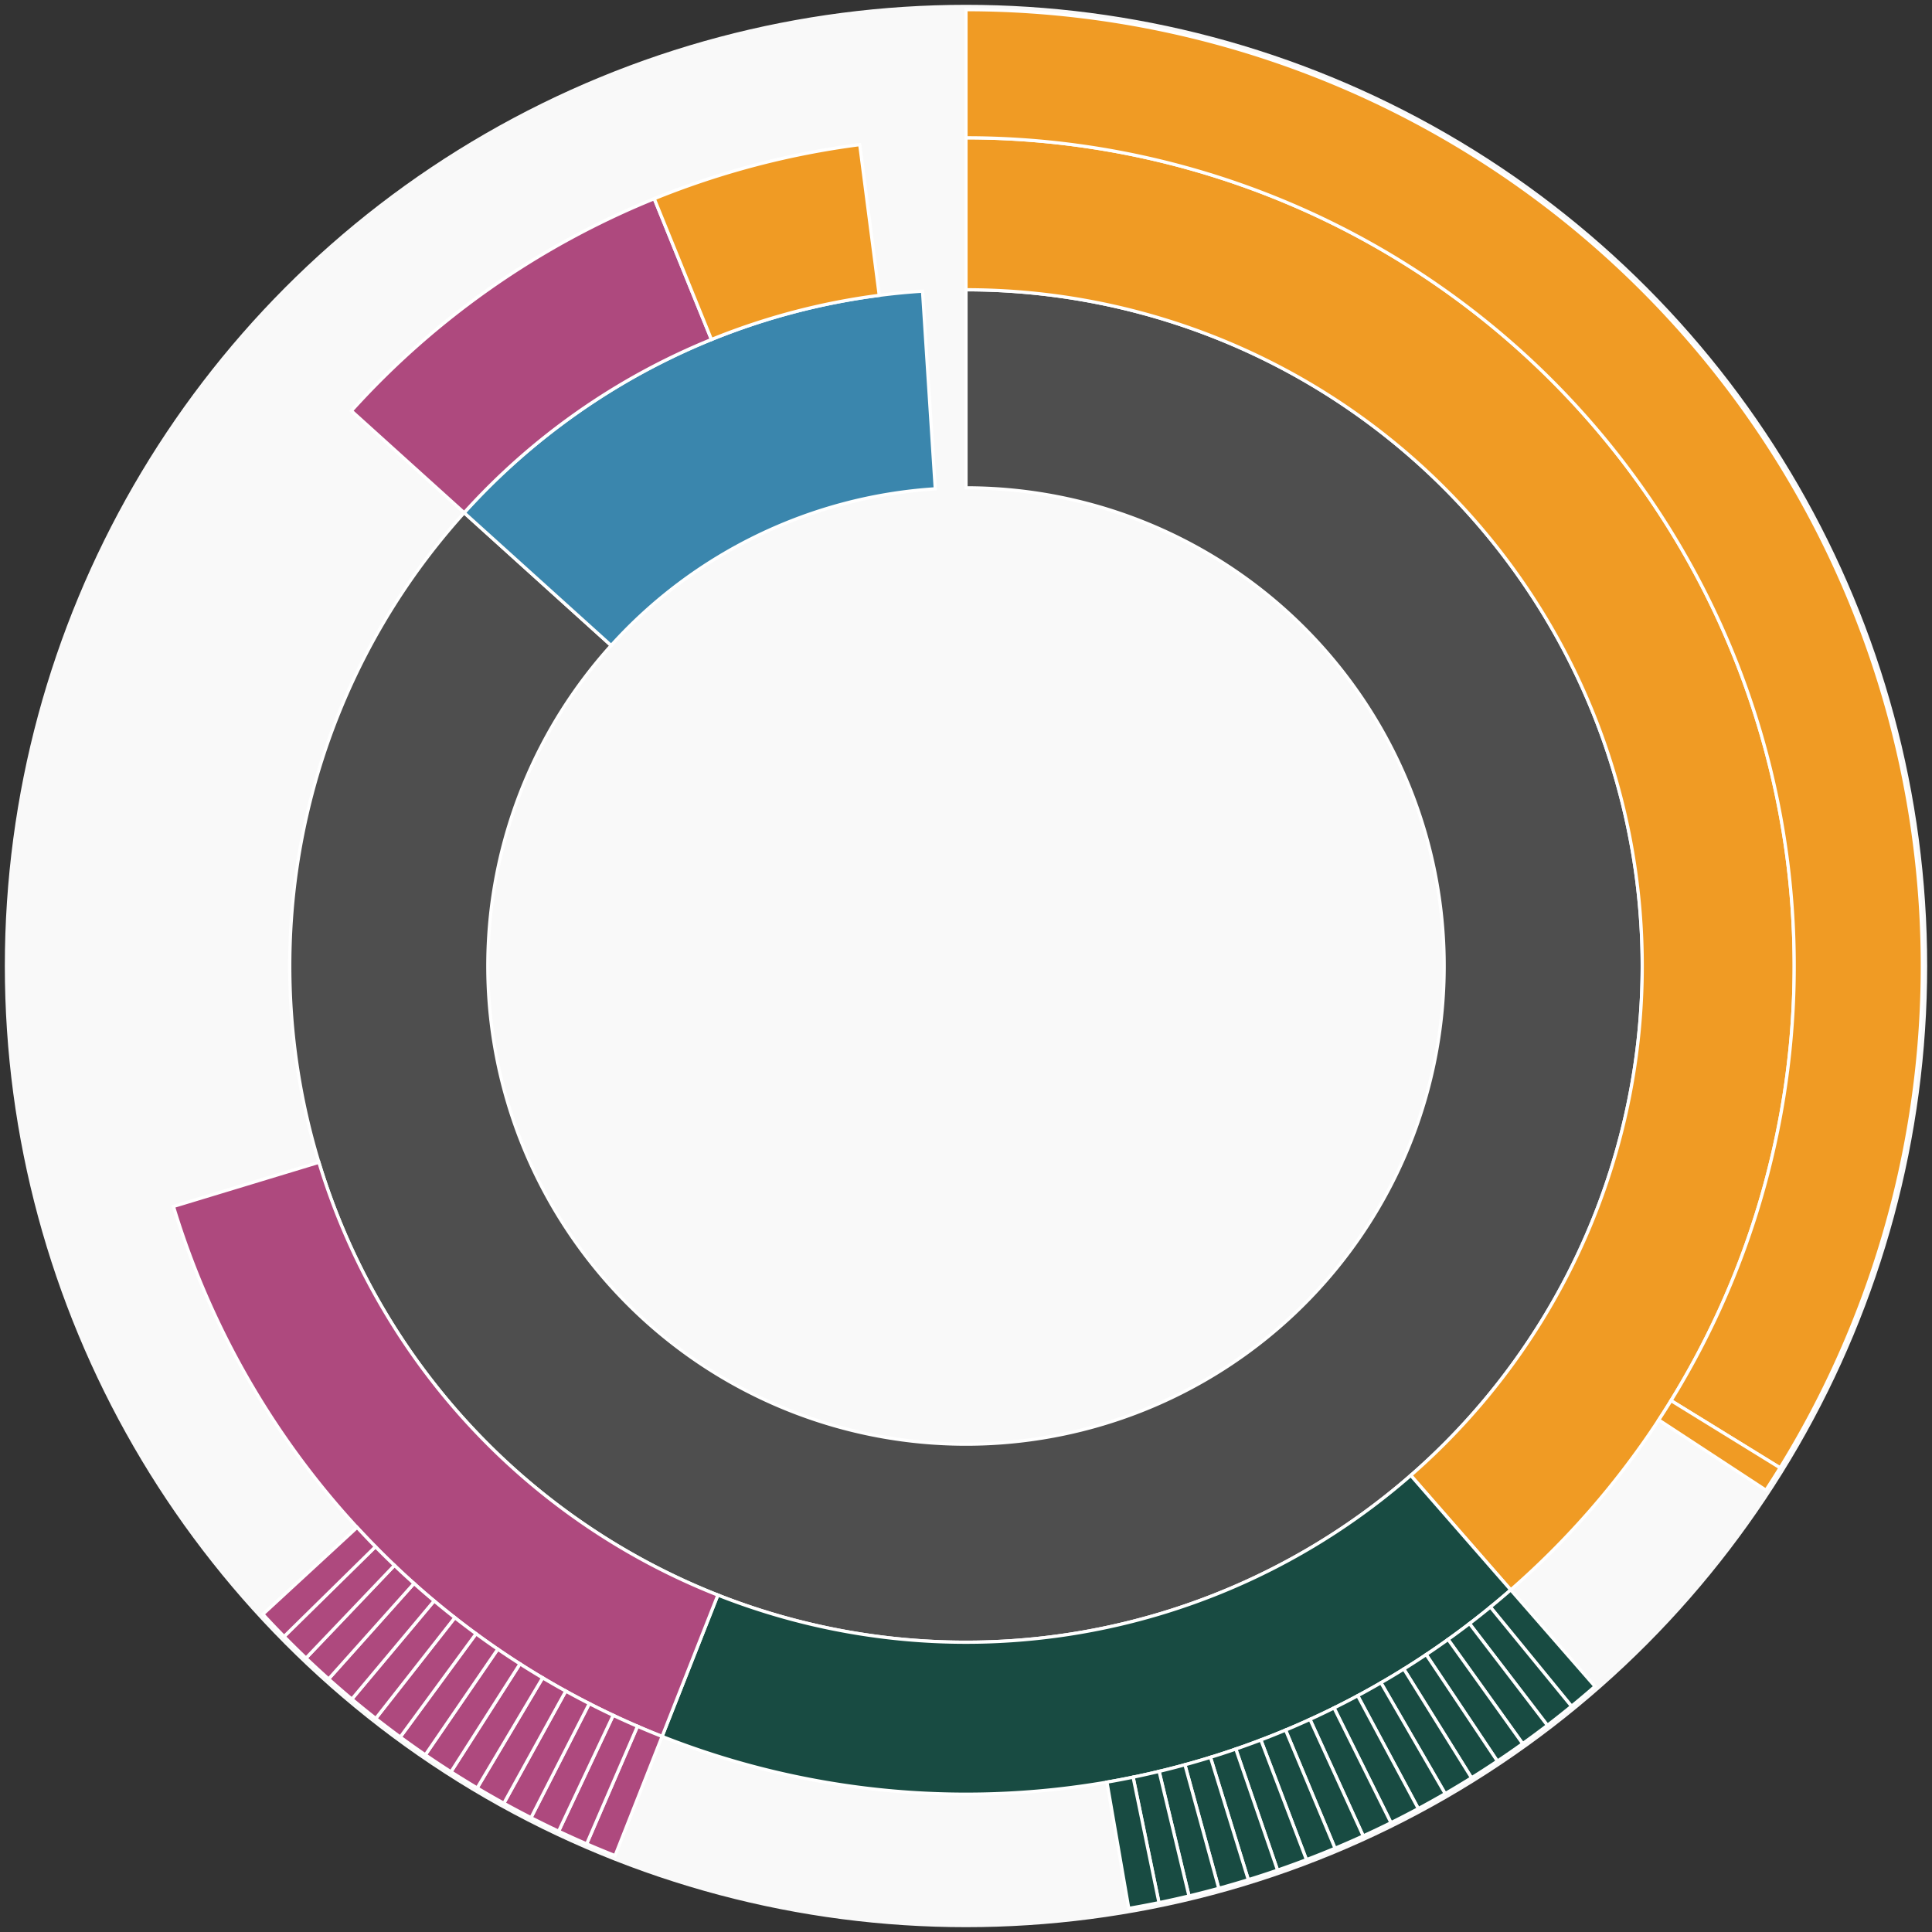 <svg xmlns="http://www.w3.org/2000/svg" width="600" height="600" id="block-7914279"><rect width="100%" height="100%" fill="#333333" stroke="none"/><g id="burst-container" transform="translate(300,300)"><data type="text/json">{"number":7914279,"totalTransactions":32,"totalFunctions":0,"totalFunctionsValue":"0","totalLogs":36,"totalTokenTransfers":36,"tokens":{"0x174bfa6600bf90c885c7c01c7031389ed1461ab9":"0.71768901","0x048fe49be32adfc9ed68c37d32b5ec9df17b3603":"561.77089792","0x931abd3732f7eada74190c8f89b46f8ba7103d54":"1588","0xc20464e0c373486d2b3335576e83a218b1618a5e":"100000","0x1f573d6fb3f13d689ff844b4ce37794d79a7ff1c":"95.925838950356103227","0xbb1fa4fdeb3459733bf67ebc6f893003fa976a82":"6436547.744089050899747497","0x386cabc0b14a507a4e024dea15554342865b20de":"1868909","0x03cb0021808442ad5efb61197966aef72a1def96":"0.42","0x58b6a8a3302369daec383334672404ee733ab239":"180","0xa0b86991c6218b36c1d19d4a2e9eb0ce3606eb48":"1.1279e-8","0x4bd096dd5a439d1923e7c5e346a4d87b741ae6d3":"1e-18","0x06012c8cf97bead5deae237070f9587f8e7a266d":"7.05506e-13","0xdf1d6405df92d981a2fb3ce68f6a03bac6c0e41f":"74893.8441","0x8c124ca2bcc831b464771b3b92d1432e99eeecb7":"50","0x06a6a7af298129e3a2ab396c9c06f91d3c54aba8":"1.48334e-13"},"totalEther":"67.36474379","totalEtherTxns":8,"newContracts":[],"totalNewContracts":0}</data><circle r="297" style="fill: #f9f9f9; stroke: #f9f9f9; stroke-width: 3; opacity: 1;" id="circle-base"></circle><path display="none" d="M9.093002483669097e-15,-148.5A148.5,148.5,0,1,1,-9.093002483669097e-15,148.5A148.5,148.5,0,1,1,9.093002483669097e-15,-148.5Z" fill-rule="evenodd" id="p-type-root" style="stroke: #fff; opacity: 1;"></path><path d="M1.2859447435097075e-14,-210.011A210.011,210.011,0,1,1,-155.848,-140.769L-110.201,-99.538A148.5,148.5,0,1,0,9.093002483669097e-15,-148.5Z" fill-rule="evenodd" style="fill: #4E4E4E; stroke: #fff; opacity: 1;" id="p-type-data"></path><path d="M-155.848,-140.769A210.011,210.011,0,0,1,-13.499,-209.576L-9.545,-148.193A148.5,148.5,0,0,0,-110.201,-99.538Z" fill-rule="evenodd" style="fill: #3A86AD; stroke: #fff; opacity: 1;" id="p-type-value"></path><path d="M1.5749542295064867e-14,-257.21A257.21,257.21,0,0,1,169.167,193.75L138.124,158.196A210.011,210.011,0,0,0,1.2859447435097075e-14,-210.011Z" fill-rule="evenodd" style="fill: #F09B24; stroke: #fff; opacity: 1;" id="p-type-ether"></path><path d="M169.167,193.75A257.21,257.21,0,0,1,-94.381,239.268L-77.062,195.361A210.011,210.011,0,0,0,138.124,158.196Z" fill-rule="evenodd" style="fill: #184B42; stroke: #fff; opacity: 1;" id="p-type-logs"></path><path d="M-94.381,239.268A257.21,257.21,0,0,1,-246.132,74.673L-200.966,60.97A210.011,210.011,0,0,0,-77.062,195.361Z" fill-rule="evenodd" style="fill: #AE497E; stroke: #fff; opacity: 1;" id="p-type-tokenTransfers"></path><path d="M-190.875,-172.406A257.21,257.21,0,0,1,-96.82,-238.291L-79.054,-194.564A210.011,210.011,0,0,0,-155.848,-140.769Z" fill-rule="evenodd" style="fill: #AE497E; stroke: #fff; opacity: 1;" id="p-type-tokenTransfers"></path><path d="M-96.82,-238.291A257.21,257.21,0,0,1,-32.998,-255.084L-26.942,-208.275A210.011,210.011,0,0,0,-79.054,-194.564Z" fill-rule="evenodd" style="fill: #F09B24; stroke: #fff; opacity: 1;" id="p-type-ether"></path><path d="M1.8186004967338195e-14,-297A297,297,0,0,1,252.825,155.849L218.952,134.969A257.21,257.21,0,0,0,1.5749542295064867e-14,-257.21Z" fill-rule="evenodd" style="fill: #F09B24; stroke: #fff; opacity: 1;" id="p-type-ether"></path><path d="M252.825,155.849A297,297,0,0,1,248.418,162.78L215.137,140.972A257.21,257.21,0,0,0,218.952,134.969Z" fill-rule="evenodd" style="fill: #F09B24; stroke: #fff; opacity: 1;" id="p-type-ether"></path><path d="M195.338,223.724A297,297,0,0,1,188.042,229.889L162.85,199.09A257.21,257.21,0,0,0,169.167,193.75Z" fill-rule="evenodd" style="fill: #184B42; stroke: #fff; opacity: 1;" id="p-type-logs"></path><path d="M188.042,229.889A297,297,0,0,1,180.553,235.817L156.363,204.223A257.21,257.21,0,0,0,162.85,199.09Z" fill-rule="evenodd" style="fill: #184B42; stroke: #fff; opacity: 1;" id="p-type-logs"></path><path d="M180.553,235.817A297,297,0,0,1,172.877,241.501L149.716,209.146A257.21,257.21,0,0,0,156.363,204.223Z" fill-rule="evenodd" style="fill: #184B42; stroke: #fff; opacity: 1;" id="p-type-logs"></path><path d="M172.877,241.501A297,297,0,0,1,165.022,246.935L142.913,213.852A257.21,257.21,0,0,0,149.716,209.146Z" fill-rule="evenodd" style="fill: #184B42; stroke: #fff; opacity: 1;" id="p-type-logs"></path><path d="M165.022,246.935A297,297,0,0,1,156.996,252.114L135.963,218.337A257.21,257.21,0,0,0,142.913,213.852Z" fill-rule="evenodd" style="fill: #184B42; stroke: #fff; opacity: 1;" id="p-type-logs"></path><path d="M156.996,252.114A297,297,0,0,1,148.808,257.032L128.871,222.596A257.21,257.21,0,0,0,135.963,218.337Z" fill-rule="evenodd" style="fill: #184B42; stroke: #fff; opacity: 1;" id="p-type-logs"></path><path d="M148.808,257.032A297,297,0,0,1,140.466,261.684L121.647,226.625A257.21,257.21,0,0,0,128.871,222.596Z" fill-rule="evenodd" style="fill: #184B42; stroke: #fff; opacity: 1;" id="p-type-logs"></path><path d="M140.466,261.684A297,297,0,0,1,131.979,266.065L114.297,230.419A257.21,257.21,0,0,0,121.647,226.625Z" fill-rule="evenodd" style="fill: #184B42; stroke: #fff; opacity: 1;" id="p-type-logs"></path><path d="M131.979,266.065A297,297,0,0,1,123.355,270.171L106.828,233.975A257.21,257.21,0,0,0,114.297,230.419Z" fill-rule="evenodd" style="fill: #184B42; stroke: #fff; opacity: 1;" id="p-type-logs"></path><path d="M123.355,270.171A297,297,0,0,1,114.603,273.998L99.25,237.289A257.21,257.21,0,0,0,106.828,233.975Z" fill-rule="evenodd" style="fill: #184B42; stroke: #fff; opacity: 1;" id="p-type-logs"></path><path d="M114.603,273.998A297,297,0,0,1,105.734,277.542L91.568,240.358A257.21,257.21,0,0,0,99.25,237.289Z" fill-rule="evenodd" style="fill: #184B42; stroke: #fff; opacity: 1;" id="p-type-logs"></path><path d="M105.734,277.542A297,297,0,0,1,96.754,280.798L83.792,243.178A257.21,257.21,0,0,0,91.568,240.358Z" fill-rule="evenodd" style="fill: #184B42; stroke: #fff; opacity: 1;" id="p-type-logs"></path><path d="M96.754,280.798A297,297,0,0,1,87.675,283.764L75.929,245.747A257.21,257.21,0,0,0,83.792,243.178Z" fill-rule="evenodd" style="fill: #184B42; stroke: #fff; opacity: 1;" id="p-type-logs"></path><path d="M87.675,283.764A297,297,0,0,1,78.505,286.437L67.987,248.061A257.21,257.21,0,0,0,75.929,245.747Z" fill-rule="evenodd" style="fill: #184B42; stroke: #fff; opacity: 1;" id="p-type-logs"></path><path d="M78.505,286.437A297,297,0,0,1,69.254,288.813L59.976,250.119A257.21,257.21,0,0,0,67.987,248.061Z" fill-rule="evenodd" style="fill: #184B42; stroke: #fff; opacity: 1;" id="p-type-logs"></path><path d="M69.254,288.813A297,297,0,0,1,59.931,290.89L51.902,251.919A257.21,257.21,0,0,0,59.976,250.119Z" fill-rule="evenodd" style="fill: #184B42; stroke: #fff; opacity: 1;" id="p-type-logs"></path><path d="M59.931,290.89A297,297,0,0,1,50.546,292.667L43.774,253.457A257.21,257.21,0,0,0,51.902,251.919Z" fill-rule="evenodd" style="fill: #184B42; stroke: #fff; opacity: 1;" id="p-type-logs"></path><path d="M-108.982,276.282A297,297,0,0,1,-117.81,272.635L-102.026,236.109A257.21,257.21,0,0,0,-94.381,239.268Z" fill-rule="evenodd" style="fill: #AE497E; stroke: #fff; opacity: 1;" id="p-type-tokenTransfers"></path><path d="M-117.81,272.635A297,297,0,0,1,-126.516,268.706L-109.566,232.706A257.21,257.21,0,0,0,-102.026,236.109Z" fill-rule="evenodd" style="fill: #AE497E; stroke: #fff; opacity: 1;" id="p-type-tokenTransfers"></path><path d="M-126.516,268.706A297,297,0,0,1,-135.091,264.499L-116.992,229.063A257.21,257.21,0,0,0,-109.566,232.706Z" fill-rule="evenodd" style="fill: #AE497E; stroke: #fff; opacity: 1;" id="p-type-tokenTransfers"></path><path d="M-135.091,264.499A297,297,0,0,1,-143.526,260.018L-124.297,225.182A257.21,257.21,0,0,0,-116.992,229.063Z" fill-rule="evenodd" style="fill: #AE497E; stroke: #fff; opacity: 1;" id="p-type-tokenTransfers"></path><path d="M-143.526,260.018A297,297,0,0,1,-151.813,255.268L-131.474,221.069A257.21,257.21,0,0,0,-124.297,225.182Z" fill-rule="evenodd" style="fill: #AE497E; stroke: #fff; opacity: 1;" id="p-type-tokenTransfers"></path><path d="M-151.813,255.268A297,297,0,0,1,-159.943,250.255L-138.514,216.727A257.21,257.21,0,0,0,-131.474,221.069Z" fill-rule="evenodd" style="fill: #AE497E; stroke: #fff; opacity: 1;" id="p-type-tokenTransfers"></path><path d="M-159.943,250.255A297,297,0,0,1,-167.907,244.982L-145.412,212.161A257.21,257.21,0,0,0,-138.514,216.727Z" fill-rule="evenodd" style="fill: #AE497E; stroke: #fff; opacity: 1;" id="p-type-tokenTransfers"></path><path d="M-167.907,244.982A297,297,0,0,1,-175.698,239.456L-152.159,207.375A257.21,257.21,0,0,0,-145.412,212.161Z" fill-rule="evenodd" style="fill: #AE497E; stroke: #fff; opacity: 1;" id="p-type-tokenTransfers"></path><path d="M-175.698,239.456A297,297,0,0,1,-183.307,233.683L-158.748,202.375A257.21,257.21,0,0,0,-152.159,207.375Z" fill-rule="evenodd" style="fill: #AE497E; stroke: #fff; opacity: 1;" id="p-type-tokenTransfers"></path><path d="M-183.307,233.683A297,297,0,0,1,-190.726,227.668L-165.174,197.166A257.21,257.21,0,0,0,-158.748,202.375Z" fill-rule="evenodd" style="fill: #AE497E; stroke: #fff; opacity: 1;" id="p-type-tokenTransfers"></path><path d="M-190.726,227.668A297,297,0,0,1,-197.948,221.417L-171.428,191.753A257.21,257.21,0,0,0,-165.174,197.166Z" fill-rule="evenodd" style="fill: #AE497E; stroke: #fff; opacity: 1;" id="p-type-tokenTransfers"></path><path d="M-197.948,221.417A297,297,0,0,1,-204.966,214.937L-177.506,186.141A257.21,257.21,0,0,0,-171.428,191.753Z" fill-rule="evenodd" style="fill: #AE497E; stroke: #fff; opacity: 1;" id="p-type-tokenTransfers"></path><path d="M-204.966,214.937A297,297,0,0,1,-211.771,208.235L-183.399,180.337A257.21,257.21,0,0,0,-177.506,186.141Z" fill-rule="evenodd" style="fill: #AE497E; stroke: #fff; opacity: 1;" id="p-type-tokenTransfers"></path><path d="M-211.771,208.235A297,297,0,0,1,-218.358,201.318L-189.103,174.346A257.21,257.21,0,0,0,-183.399,180.337Z" fill-rule="evenodd" style="fill: #AE497E; stroke: #fff; opacity: 1;" id="p-type-tokenTransfers"></path></g></svg>